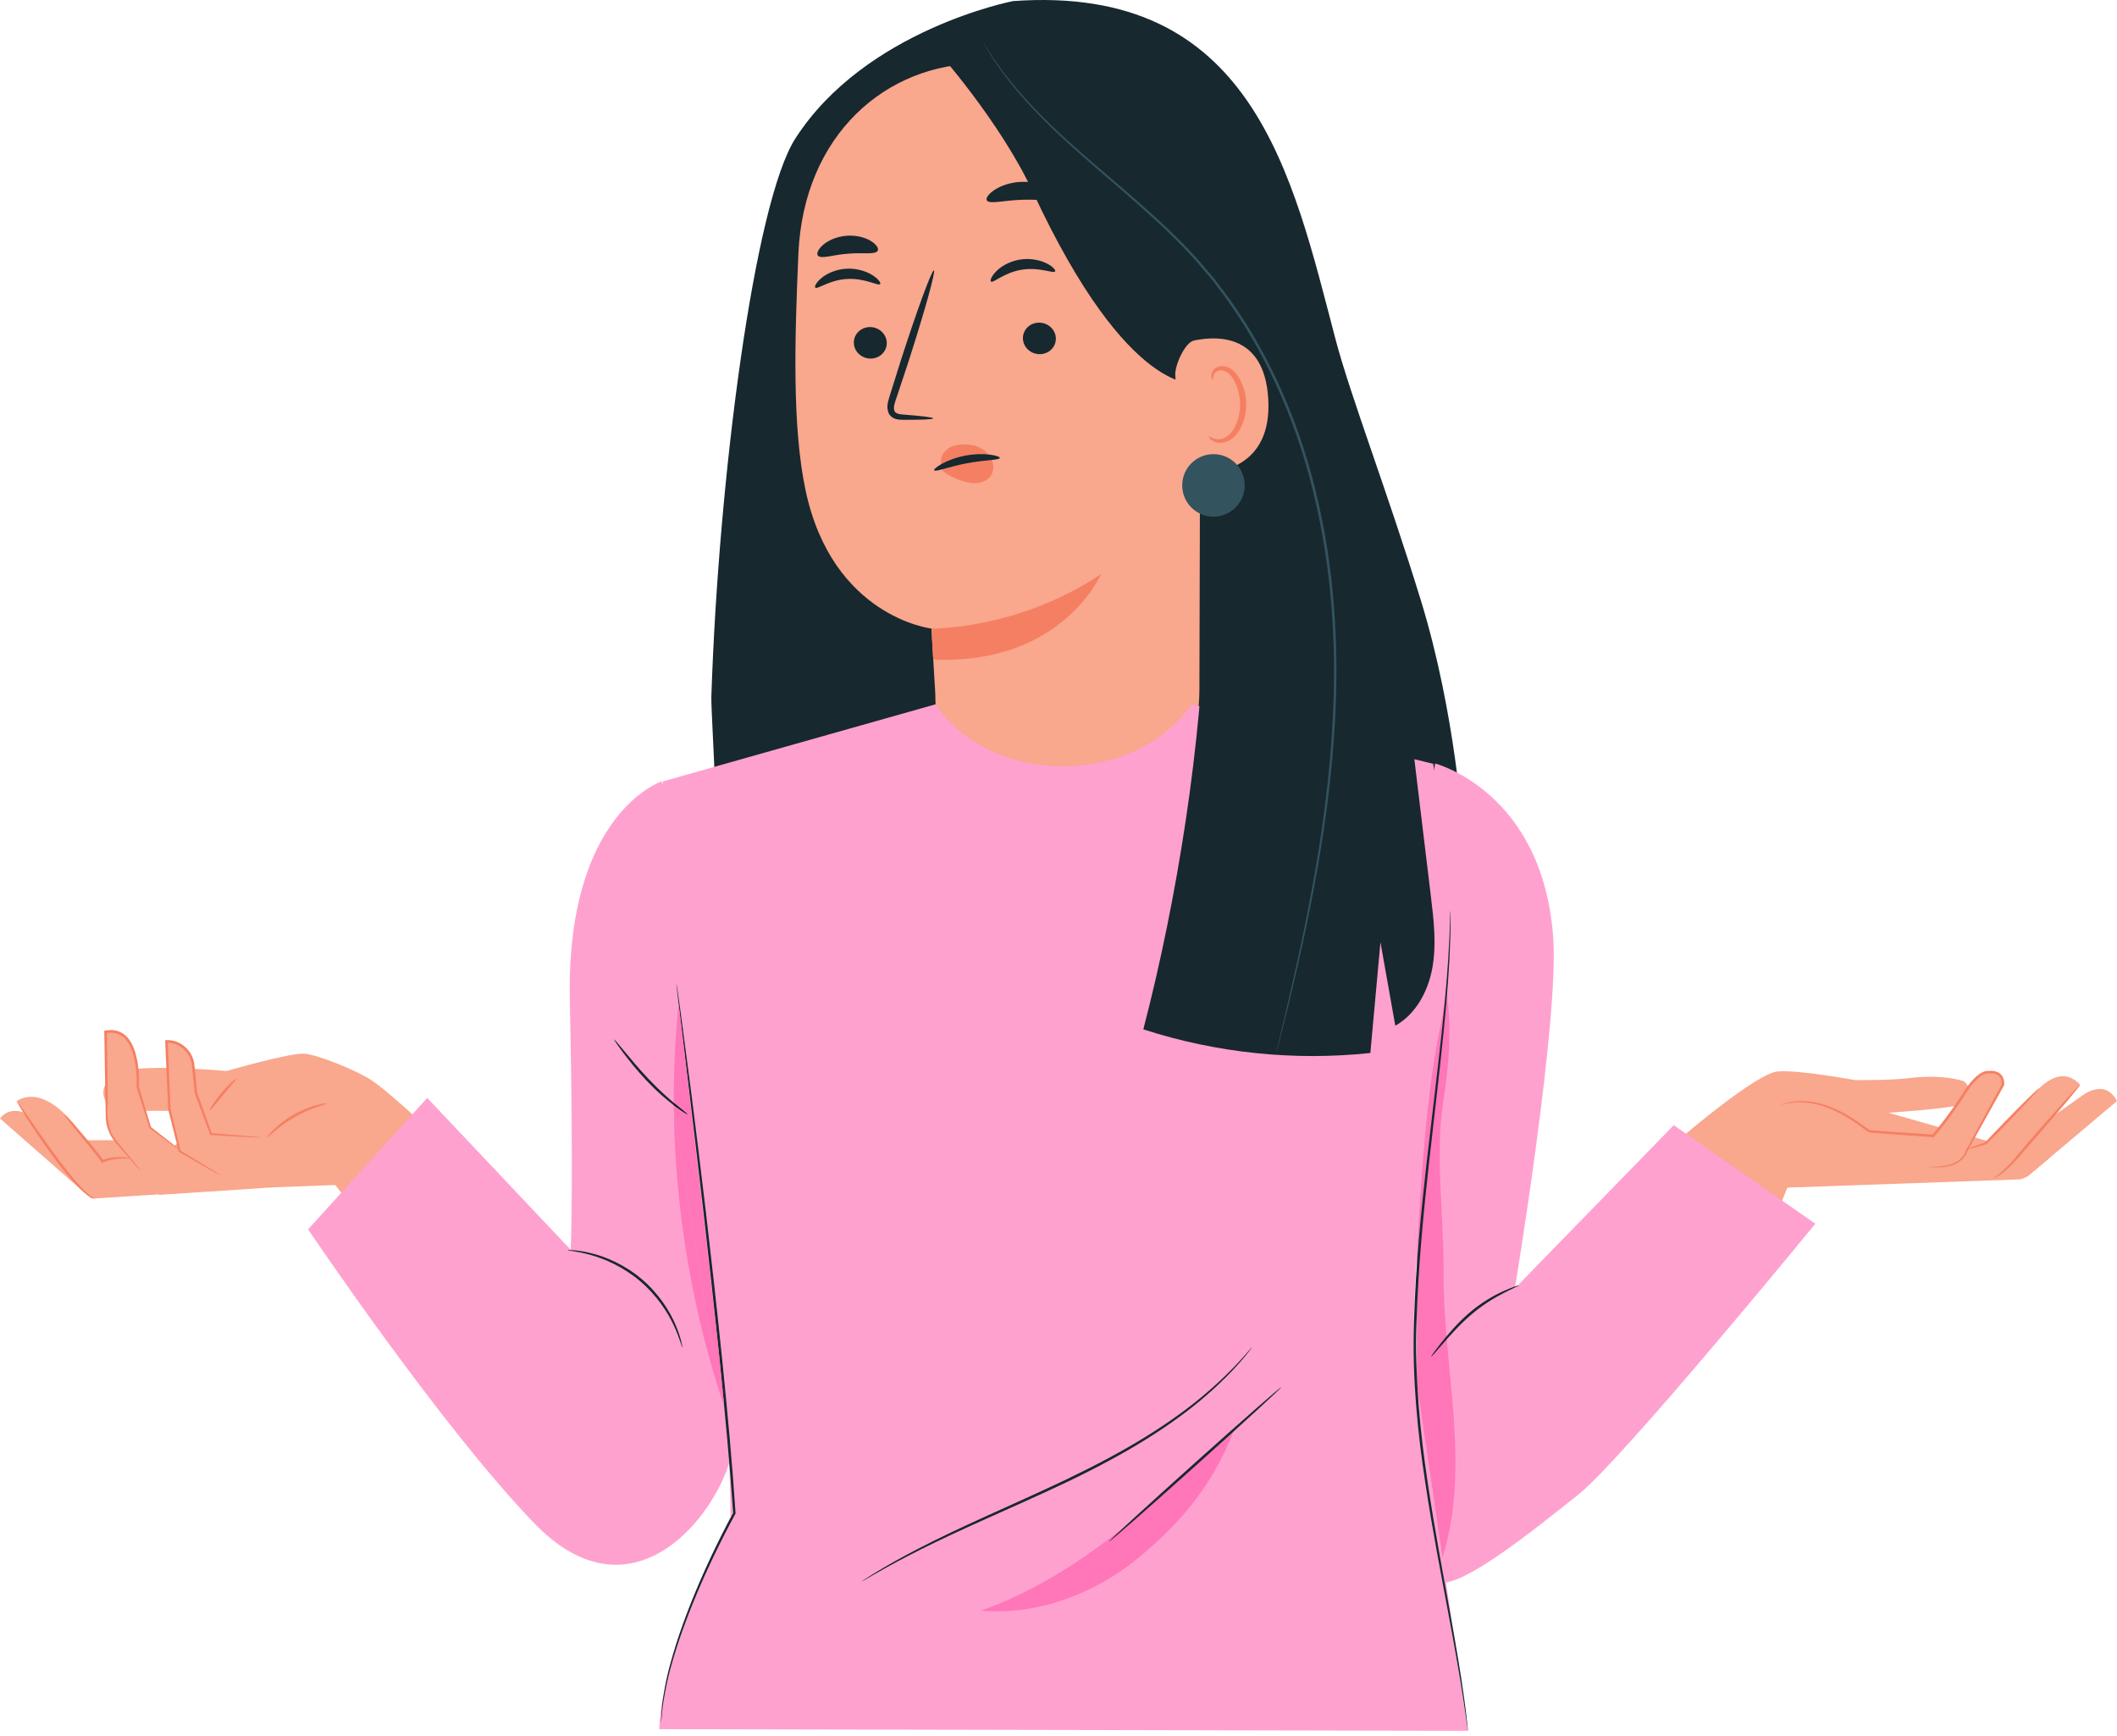 <svg width="200" height="164" viewBox="0 0 200 164" fill="none" xmlns="http://www.w3.org/2000/svg">
<path d="M40.67 106.837C40.67 106.837 36.645 103.058 35.097 102.054C33.549 101.05 30.076 99.669 28.779 99.544C27.482 99.418 21.416 101.175 21.416 101.175C21.416 101.175 12.463 100.38 10.957 101.426C9.451 102.472 9.576 103.56 10.204 104.355C10.831 105.15 13.258 104.899 15.935 104.94C18.613 104.982 19.324 105.234 19.324 105.234L15.433 109.375L25.516 112.178L31.666 111.948L33.884 114.737L40.67 106.837Z" fill="#F9A78D"/>
<path d="M9.976 97.481L10.219 106.402L10.651 107.511L15.051 112.876L25.788 112.168L17.235 108.835L14.193 106.524L13.017 102.712C13.017 102.712 13.382 96.832 9.976 97.481Z" fill="#F9A78D"/>
<path d="M10.73 107.715H8.116C8.116 107.715 4.704 102.103 1.581 104.009L2.299 105.118C2.299 105.118 0.892 104.481 0 105.665L8.606 113.215H9.002L18.173 112.624L10.73 107.715Z" fill="#F9A78D"/>
<path d="M12.288 109.421C12.285 109.447 12.011 109.434 11.548 109.452C11.091 109.478 10.414 109.508 9.736 109.816L9.648 109.856L9.591 109.776C9.326 109.401 8.998 108.998 8.661 108.578C7.965 107.718 7.335 106.94 6.805 106.286C6.333 105.696 6.043 105.332 6.068 105.309C6.093 105.285 6.431 105.612 6.937 106.174C7.444 106.735 8.127 107.525 8.853 108.424C9.192 108.847 9.512 109.249 9.782 109.65L9.638 109.61C10.39 109.29 11.081 109.301 11.548 109.312C12.02 109.334 12.291 109.396 12.288 109.421Z" fill="#F57F62"/>
<path d="M30.89 104.234C30.912 104.313 29.441 104.612 27.864 105.514C26.282 106.409 25.274 107.521 25.217 107.461C25.195 107.441 25.419 107.141 25.852 106.717C26.284 106.295 26.937 105.761 27.743 105.301C28.549 104.843 29.342 104.555 29.926 104.4C30.511 104.244 30.884 104.204 30.89 104.234Z" fill="#F57F62"/>
<path d="M22.312 101.923C22.361 101.973 21.768 102.613 21.081 103.436C20.391 104.256 19.865 104.953 19.807 104.913C19.752 104.878 20.193 104.111 20.892 103.278C21.59 102.443 22.268 101.875 22.312 101.923Z" fill="#F57F62"/>
<path d="M13.346 110.668C13.34 110.674 13.269 110.603 13.141 110.463C12.997 110.303 12.813 110.099 12.587 109.846C12.343 109.568 12.054 109.238 11.722 108.859C11.554 108.665 11.374 108.458 11.185 108.24C10.998 108.021 10.783 107.794 10.603 107.515C10.242 106.965 9.995 106.25 9.992 105.472C9.977 104.711 9.961 103.9 9.945 103.048C9.916 101.336 9.885 99.458 9.853 97.483L9.851 97.374L9.953 97.36C10.042 97.348 10.14 97.335 10.237 97.321C10.87 97.25 11.547 97.473 11.972 97.937C12.401 98.391 12.64 98.955 12.803 99.504C13.115 100.615 13.165 101.707 13.126 102.719L13.121 102.68C13.557 104.126 13.945 105.414 14.272 106.499L14.243 106.458C15.165 107.179 15.912 107.762 16.454 108.185C16.693 108.379 16.887 108.535 17.041 108.659C17.173 108.769 17.239 108.829 17.235 108.835C17.23 108.842 17.154 108.794 17.012 108.696C16.852 108.581 16.65 108.436 16.399 108.257C15.846 107.848 15.084 107.285 14.143 106.589L14.122 106.574L14.114 106.548C13.773 105.467 13.368 104.184 12.913 102.744L12.908 102.727L12.909 102.705C12.939 101.722 12.88 100.637 12.574 99.571C12.417 99.044 12.184 98.514 11.797 98.106C11.413 97.694 10.839 97.506 10.259 97.566C10.17 97.578 10.081 97.59 9.999 97.601L10.098 97.479C10.124 99.454 10.148 101.333 10.17 103.044C10.24 104.739 9.975 106.354 10.748 107.422C10.913 107.689 11.118 107.914 11.303 108.14C11.487 108.363 11.662 108.573 11.826 108.771C12.146 109.16 12.424 109.499 12.659 109.785C12.871 110.05 13.043 110.264 13.178 110.432C13.294 110.582 13.352 110.663 13.346 110.668Z" fill="#F57F62"/>
<path d="M9.002 113.215C9.006 113.227 8.819 113.236 8.545 113.084C8.272 112.938 7.924 112.659 7.536 112.278C6.758 111.515 5.812 110.35 4.839 109.017C3.866 107.682 3.041 106.436 2.462 105.523C2.173 105.066 1.946 104.692 1.794 104.43C1.643 104.169 1.567 104.019 1.581 104.009C1.596 104 1.698 104.133 1.874 104.378C2.079 104.672 2.323 105.021 2.607 105.427C3.222 106.314 4.068 107.542 5.037 108.872C6.007 110.2 6.925 111.374 7.66 112.156C8.026 112.547 8.348 112.838 8.594 113.002C8.839 113.171 9.004 113.192 9.002 113.215Z" fill="#F57F62"/>
<path d="M24.668 107.456L19.93 107.137L18.514 103.255L18.253 100.644C18.125 99.369 17.059 98.362 15.777 98.381L15.731 98.382L15.997 104.78L16.97 108.754L20.819 111.025H25.526L24.668 107.456Z" fill="#F9A78D"/>
<path d="M24.668 107.456L19.93 107.137L18.514 103.255L18.253 100.644C18.125 99.369 17.059 98.362 15.777 98.381L15.731 98.382L15.997 104.78L16.97 108.754L20.819 111.025" fill="#F9A78D"/>
<path d="M20.819 111.025C20.815 111.032 20.72 110.986 20.541 110.889C20.342 110.779 20.085 110.636 19.766 110.459C19.071 110.06 18.109 109.508 16.926 108.829L16.895 108.811L16.886 108.775C16.6 107.635 16.262 106.29 15.889 104.806L15.887 104.796L15.886 104.785C15.803 102.861 15.708 100.685 15.608 98.387L15.603 98.265L15.728 98.259C15.77 98.257 15.818 98.26 15.866 98.261C17.058 98.269 18.071 99.199 18.306 100.262C18.373 100.53 18.385 100.793 18.412 101.043C18.437 101.296 18.461 101.547 18.485 101.795C18.533 102.29 18.58 102.774 18.625 103.244L18.619 103.216C19.138 104.662 19.607 105.971 20.014 107.106L19.936 107.048C21.376 107.162 22.552 107.254 23.4 107.321C23.788 107.357 24.1 107.386 24.341 107.409C24.556 107.432 24.669 107.448 24.668 107.456C24.667 107.465 24.554 107.466 24.338 107.46C24.096 107.45 23.782 107.436 23.393 107.42C22.544 107.372 21.366 107.306 19.924 107.226L19.867 107.223L19.846 107.167C19.427 106.036 18.943 104.733 18.409 103.293L18.404 103.28L18.403 103.266C18.354 102.796 18.305 102.313 18.254 101.818C18.228 101.57 18.202 101.32 18.176 101.066C18.148 100.811 18.135 100.555 18.073 100.319C17.856 99.352 16.932 98.513 15.861 98.507C15.818 98.505 15.775 98.503 15.734 98.505L15.853 98.377C15.945 100.675 16.031 102.851 16.107 104.775L16.104 104.754C16.459 106.241 16.782 107.591 17.054 108.733L17.014 108.679C18.181 109.387 19.13 109.962 19.815 110.377C20.124 110.57 20.373 110.726 20.566 110.847C20.736 110.957 20.824 111.018 20.819 111.025Z" fill="#F57F62"/>
<path d="M126.149 31.969C122.088 16.493 118.34 -1.517 95.712 0.102C95.712 0.102 81.767 2.785 75.144 13.076C71.249 19.13 67.874 45.226 67.203 65.837V65.837L67.203 65.847C67.175 66.687 67.525 72.537 67.502 73.357L127.399 78.344H138.189C138.189 78.344 137.513 67.409 134.26 56.803C131.097 46.487 127.587 37.448 126.149 31.969Z" fill="#17282F"/>
<path d="M92.701 5.999L94.117 4.65L109.415 10.815C111.628 10.938 113.38 12.733 113.447 14.949L113.313 64.794C113.332 68.174 112.655 71.102 110.614 73.796L108.465 76.632C103.567 83.1 93.489 82.568 89.611 75.442C89.34 74.944 89.151 74.507 89.07 74.153C88.988 73.708 88.867 73.416 88.842 73.038C88.387 69.028 88.361 65.55 88.361 65.55C88.088 61.148 87.998 59.341 87.998 59.382C87.998 59.382 78.628 58.305 76.095 46.278C74.835 40.296 75.073 32.067 75.427 23.968C75.917 12.759 83.692 5.988 92.701 5.999Z" fill="#F9A78D"/>
<path d="M96.639 31.964C96.651 32.787 97.358 33.455 98.217 33.458C99.075 33.461 99.762 32.798 99.75 31.976C99.737 31.153 99.031 30.484 98.174 30.481C97.314 30.478 96.627 31.142 96.639 31.964Z" fill="#17282F"/>
<path d="M80.666 32.381C80.678 33.204 81.385 33.872 82.244 33.875C83.101 33.878 83.788 33.216 83.776 32.393C83.764 31.57 83.057 30.902 82.2 30.898C81.341 30.895 80.653 31.559 80.666 32.381Z" fill="#17282F"/>
<path d="M77.027 27.171C77.23 27.364 78.364 26.434 80.038 26.354C81.708 26.251 82.979 27.05 83.15 26.836C83.235 26.741 83.02 26.385 82.466 26.022C81.92 25.661 81.004 25.329 79.962 25.385C78.919 25.444 78.062 25.871 77.578 26.289C77.083 26.71 76.927 27.085 77.027 27.171Z" fill="#17282F"/>
<path d="M93.623 26.601C93.845 26.772 94.879 25.73 96.534 25.48C98.185 25.205 99.531 25.869 99.68 25.639C99.754 25.535 99.506 25.203 98.915 24.9C98.335 24.596 97.39 24.36 96.359 24.523C95.328 24.688 94.519 25.202 94.081 25.667C93.633 26.136 93.515 26.526 93.623 26.601Z" fill="#17282F"/>
<path d="M88.161 39.524C88.164 39.429 87.115 39.302 85.419 39.17C84.989 39.147 84.581 39.083 84.494 38.795C84.378 38.491 84.534 38.022 84.716 37.514C85.066 36.46 85.432 35.355 85.816 34.198C87.338 29.478 88.418 25.605 88.228 25.546C88.037 25.486 86.648 29.264 85.126 33.983C84.761 35.147 84.411 36.256 84.08 37.316C83.942 37.81 83.692 38.375 83.942 39.005C84.073 39.318 84.398 39.534 84.676 39.594C84.954 39.664 85.195 39.657 85.407 39.658C87.107 39.665 88.16 39.62 88.161 39.524Z" fill="#17282F"/>
<path d="M87.998 59.382C87.998 59.382 96.18 59.499 104.018 54.237C104.018 54.237 100.356 62.834 88.165 62.308L87.998 59.382Z" fill="#F57F62"/>
<path d="M93.39 42.927C92.92 42.357 92.168 42.044 91.438 42.002C90.386 41.942 89.645 42.075 89.084 42.9C88.82 43.356 88.843 44.059 88.966 44.252C89.088 44.445 88.997 44.449 89.184 44.585C89.864 45.076 90.647 45.392 91.457 45.579C92.267 45.766 93.203 45.572 93.623 44.914C93.996 44.331 93.861 43.495 93.39 42.927Z" fill="#F57F62"/>
<path d="M93.221 18.915C93.435 19.343 94.877 18.903 96.646 18.872C98.413 18.8 99.898 19.155 100.066 18.716C100.139 18.507 99.831 18.121 99.198 17.772C98.572 17.423 97.615 17.146 96.554 17.176C95.494 17.207 94.57 17.539 93.983 17.923C93.391 18.308 93.125 18.711 93.221 18.915Z" fill="#17282F"/>
<path d="M77.268 24.143C77.581 24.509 78.714 24.057 80.099 23.969C81.481 23.832 82.672 24.095 82.922 23.684C83.031 23.485 82.827 23.114 82.296 22.78C81.772 22.447 80.912 22.197 79.961 22.273C79.011 22.351 78.203 22.736 77.74 23.15C77.27 23.565 77.129 23.965 77.268 24.143Z" fill="#17282F"/>
<path d="M113.142 36.221C113.142 36.221 106.702 37.779 97.563 18.098C94.452 11.399 88.41 4.65 88.41 4.65L94.079 3.832C94.079 3.832 110.979 8.593 111.263 8.806C111.547 9.019 115.526 17.546 115.526 17.546L113.142 36.221Z" fill="#17282F"/>
<path d="M111.03 35.434C110.987 34.531 111.924 32.35 112.809 32.166C115.171 31.676 119.472 31.652 119.816 37.696C120.285 45.96 111.891 44.726 111.863 44.49C111.841 44.306 111.179 38.551 111.03 35.434Z" fill="#F9A78D"/>
<path d="M114.21 41.217C114.245 41.188 114.359 41.309 114.609 41.406C114.852 41.502 115.265 41.553 115.686 41.368C116.542 40.998 117.198 39.57 117.153 38.078C117.132 37.325 116.934 36.618 116.633 36.039C116.347 35.45 115.932 35.05 115.488 34.997C115.045 34.92 114.749 35.201 114.661 35.439C114.563 35.676 114.625 35.839 114.582 35.855C114.56 35.877 114.397 35.727 114.444 35.382C114.469 35.216 114.555 35.015 114.74 34.845C114.929 34.673 115.215 34.574 115.524 34.59C116.164 34.598 116.771 35.152 117.1 35.786C117.465 36.421 117.706 37.215 117.73 38.061C117.771 39.729 117.008 41.335 115.833 41.749C115.26 41.933 114.765 41.785 114.504 41.604C114.236 41.415 114.182 41.233 114.21 41.217Z" fill="#F57F62"/>
<path d="M94.456 43.261C94.431 43.473 93.019 43.442 91.343 43.766C89.663 44.074 88.359 44.616 88.259 44.428C88.156 44.264 89.395 43.377 91.207 43.043C93.016 42.696 94.493 43.071 94.456 43.261Z" fill="#17282F"/>
<path d="M159.038 107.303C159.038 107.303 165.959 101.375 167.965 101.217C169.97 101.058 175.246 102.039 175.246 102.039C175.246 102.039 178.578 102.068 180.234 101.861C182.728 101.549 184.434 101.809 185.434 102.114C185.933 102.266 186.558 103.509 185.088 104.355C184.466 104.713 178.414 105.122 178.414 105.122L193.556 109.447L191.59 111.07C191.328 111.285 191.003 111.409 190.664 111.421L168.862 112.194L167.864 114.631L159.038 107.303Z" fill="#F9A78D"/>
<path d="M175.565 107.308H182.637C182.637 107.308 185.117 104.014 186.014 102.642C186.799 101.442 187.744 101.089 188.569 101.373C188.784 101.446 188.959 101.607 189.071 101.804C189.238 102.095 189.243 102.452 189.084 102.748L185.975 108.553L187.604 108.002C187.604 108.002 190.87 104.805 191.503 104.067C192.136 103.328 194.458 100.214 196.517 102.483L193.667 105.65L196.517 103.644C196.517 103.644 198.786 101.692 200 104.014L191.526 111.16" fill="#F9A78D"/>
<path d="M168.203 104.378C168.2 104.371 168.297 104.338 168.486 104.281C168.675 104.23 168.95 104.122 169.327 104.087C170.068 103.962 171.199 103.982 172.503 104.418C173.152 104.638 173.843 104.946 174.543 105.357C174.892 105.563 175.247 105.787 175.602 106.036C175.779 106.162 175.957 106.289 176.139 106.419C176.31 106.541 176.522 106.703 176.662 106.776C178.451 106.915 180.499 107.036 182.645 107.187L182.545 107.228C183.205 106.443 183.86 105.587 184.491 104.692C184.737 104.344 184.973 103.993 185.203 103.643C185.43 103.295 185.646 102.933 185.898 102.599C186.147 102.265 186.416 101.945 186.731 101.674C186.885 101.536 187.059 101.417 187.245 101.319C187.439 101.228 187.626 101.14 187.894 101.175L187.853 101.172C188.226 101.135 188.652 101.175 188.968 101.441C189.284 101.714 189.369 102.126 189.338 102.498L189.337 102.517L189.326 102.538C187.978 104.954 186.806 107.056 185.897 108.687L185.904 108.67C185.698 109.366 185.138 109.774 184.656 109.989C184.157 110.206 183.692 110.251 183.325 110.271C182.954 110.288 182.671 110.273 182.48 110.264C182.288 110.253 182.189 110.243 182.189 110.235C182.19 110.228 182.289 110.223 182.48 110.22C182.671 110.216 182.954 110.216 183.319 110.187C183.68 110.154 184.134 110.096 184.605 109.878C185.064 109.662 185.579 109.261 185.753 108.629L185.755 108.62L185.76 108.612C186.653 106.972 187.804 104.858 189.127 102.429L189.114 102.469C189.137 102.166 189.056 101.812 188.816 101.616C188.579 101.416 188.222 101.371 187.876 101.408L187.866 101.408L187.834 101.404C187.711 101.387 187.509 101.448 187.354 101.531C187.191 101.618 187.032 101.727 186.887 101.857C186.594 102.111 186.334 102.419 186.094 102.744C185.627 103.401 185.195 104.141 184.692 104.834C184.055 105.735 183.399 106.592 182.728 107.386L182.689 107.433L182.628 107.428C180.468 107.269 178.46 107.146 176.613 106.983C176.343 106.853 176.209 106.717 176.016 106.585C175.837 106.455 175.661 106.327 175.487 106.201C175.138 105.951 174.789 105.727 174.447 105.519C173.761 105.107 173.086 104.795 172.452 104.568C171.178 104.12 170.072 104.076 169.338 104.173C168.965 104.193 168.69 104.287 168.498 104.324C168.307 104.367 168.206 104.385 168.203 104.378Z" fill="#F57F62"/>
<path d="M196.517 102.483C196.529 102.495 196.43 102.632 196.24 102.872C196.05 103.112 195.77 103.454 195.419 103.872C194.718 104.708 193.736 105.853 192.641 107.107C191.526 108.342 190.6 109.548 189.786 110.293C189.384 110.669 189.03 110.944 188.765 111.104C188.5 111.265 188.335 111.318 188.33 111.306C188.321 111.287 188.469 111.206 188.712 111.026C188.954 110.845 189.284 110.556 189.664 110.169C190.436 109.404 191.331 108.192 192.451 106.951C193.548 105.695 194.552 104.567 195.288 103.758C195.656 103.354 195.957 103.029 196.169 102.809C196.38 102.588 196.504 102.472 196.517 102.483Z" fill="#F57F62"/>
<path d="M192.638 102.815C192.662 102.838 192.332 103.223 191.779 103.825C191.225 104.426 190.449 105.247 189.581 106.141C188.869 106.875 188.206 107.546 187.675 108.07L187.657 108.088L187.636 108.095C186.586 108.425 185.898 108.603 185.884 108.548C185.883 108.534 186.044 108.472 186.338 108.36C186.697 108.229 187.108 108.079 187.573 107.909L187.534 107.934C188.043 107.387 188.693 106.704 189.405 105.971C190.273 105.076 191.069 104.275 191.654 103.704C192.239 103.132 192.613 102.791 192.638 102.815Z" fill="#F57F62"/>
<path d="M135.576 72.126C135.576 72.126 145.74 74.745 146.737 88.559C147.305 96.43 143.116 121.712 143.116 121.712L158.125 106.296L171.502 115.604C171.502 115.604 153.304 137.854 149.104 141.199C144.905 144.544 138.216 149.925 136.039 149.489C133.861 149.052 133.861 139.018 133.861 139.018V83.609L135.576 72.126Z" fill="#FFA1CF"/>
<path d="M62.509 73.817C62.509 73.817 53.466 76.79 53.835 94.453C54.204 112.115 53.915 118.062 53.915 118.062L40.363 103.721L29.105 116.137C29.105 116.137 41.7 134.848 50.514 143.942C58.818 152.511 66.2 145.07 68.6 139.046C70.543 134.165 72.106 115.612 72.106 115.612L62.509 73.817Z" fill="#FFA1CF"/>
<path d="M136.272 147.162L133.861 130.777V118.262C134.203 111.761 134.777 102.86 136.084 96.851C136.32 95.764 136.49 94.585 136.607 93.35C137.19 96.82 136.912 100.488 136.366 103.947C135.55 109.115 136.414 114.889 136.378 120.112C136.315 129.199 139.001 138.456 136.272 147.162Z" fill="#FF76B9"/>
<path d="M60.626 85.064C60.626 85.064 66.671 125.72 67.841 129.28C69.011 132.84 69.011 143.332 69.011 143.332C69.011 143.332 62.666 155.142 62.277 163.354L138.678 163.511L133.714 129.775C133.543 128.516 133.532 124.639 133.601 123.37C133.922 117.43 134.381 104.684 136.084 96.852C138.063 87.744 135.398 72.158 135.398 72.158L112.577 66.537C107.175 74.298 93.699 74.403 88.383 66.537L62.627 73.818L60.626 85.064Z" fill="#FFA1CF"/>
<path d="M135.212 128.16C135.198 128.15 135.28 128.022 135.44 127.798C135.598 127.574 135.839 127.258 136.142 126.872C136.755 126.108 137.624 125.055 138.764 124.065C139.903 123.073 141.104 122.394 141.999 121.988C142.448 121.787 142.817 121.637 143.078 121.551C143.338 121.461 143.484 121.419 143.49 121.434C143.544 121.531 141.177 122.29 138.924 124.251C137.804 125.224 136.92 126.249 136.275 126.983C135.636 127.723 135.24 128.183 135.212 128.16Z" fill="#17282F"/>
<path d="M64.465 127.3C64.419 127.313 64.241 126.473 63.664 125.232C63.096 123.996 62.057 122.371 60.466 121.023C58.876 119.673 57.103 118.913 55.791 118.554C54.472 118.187 53.615 118.149 53.62 118.102C53.621 118.087 53.835 118.083 54.22 118.114C54.606 118.144 55.162 118.222 55.835 118.387C57.177 118.707 59 119.456 60.625 120.836C62.251 122.214 63.288 123.89 63.823 125.161C64.095 125.799 64.263 126.335 64.355 126.71C64.448 127.085 64.48 127.297 64.465 127.3Z" fill="#17282F"/>
<path d="M64.953 105.27C64.944 105.284 64.821 105.216 64.607 105.082C64.392 104.949 64.092 104.74 63.73 104.47C63.006 103.93 62.054 103.114 61.106 102.112C60.158 101.109 59.383 100.13 58.843 99.408C58.305 98.685 57.998 98.219 58.023 98.2C58.052 98.179 58.408 98.607 58.98 99.301C59.553 99.993 60.344 100.949 61.284 101.943C62.224 102.935 63.146 103.763 63.838 104.334C64.528 104.905 64.975 105.238 64.953 105.27Z" fill="#17282F"/>
<path d="M118.287 127.275C118.291 127.278 118.269 127.31 118.225 127.369C118.171 127.439 118.104 127.524 118.024 127.629C117.839 127.851 117.588 128.198 117.219 128.604C116.504 129.439 115.397 130.586 113.911 131.873C112.428 133.164 110.54 134.558 108.335 135.934C106.132 137.312 103.609 138.658 100.909 139.954C98.205 141.245 95.592 142.389 93.227 143.452C90.861 144.513 88.744 145.494 86.993 146.374C85.241 147.252 83.848 148.01 82.899 148.558C82.419 148.824 82.058 149.049 81.806 149.19C81.691 149.254 81.597 149.308 81.519 149.351C81.454 149.386 81.42 149.402 81.418 149.399C81.415 149.395 81.445 149.372 81.506 149.33C81.58 149.281 81.67 149.221 81.78 149.148C82.024 148.993 82.378 148.755 82.85 148.476C83.786 147.902 85.169 147.118 86.915 146.219C88.658 145.318 90.772 144.318 93.134 143.246C95.495 142.171 98.104 141.021 100.803 139.732C103.497 138.439 106.015 137.103 108.216 135.742C110.418 134.382 112.307 133.009 113.798 131.741C115.291 130.476 116.413 129.353 117.147 128.54C117.527 128.145 117.789 127.809 117.986 127.598C118.074 127.499 118.146 127.419 118.206 127.353C118.256 127.299 118.284 127.273 118.287 127.275Z" fill="#17282F"/>
<path d="M62.454 162.714C62.451 162.714 62.45 162.681 62.452 162.615C62.456 162.538 62.46 162.442 62.465 162.319C62.483 162.046 62.507 161.662 62.537 161.17C62.673 160.175 62.883 158.711 63.399 156.921C64.386 153.332 66.325 148.39 69.281 142.898L69.267 142.96C68.963 138.536 68.505 133.596 67.976 128.4C66.968 118.589 65.91 109.722 65.139 103.305C64.751 100.107 64.436 97.515 64.217 95.708C64.111 94.821 64.029 94.127 63.971 93.641C63.946 93.414 63.927 93.236 63.912 93.103C63.901 92.982 63.896 92.919 63.901 92.918C63.905 92.918 63.917 92.979 63.937 93.1C63.958 93.232 63.985 93.409 64.02 93.635C64.089 94.12 64.186 94.811 64.311 95.695C64.549 97.501 64.89 100.09 65.311 103.284C66.127 109.696 67.212 118.561 68.22 128.375C68.749 133.573 69.201 138.516 69.49 142.945L69.492 142.978L69.476 143.007C66.513 148.47 64.549 153.392 63.529 156.957C62.996 158.737 62.766 160.189 62.608 161.179C62.563 161.668 62.527 162.049 62.502 162.321C62.489 162.442 62.479 162.539 62.471 162.615C62.463 162.681 62.457 162.715 62.454 162.714Z" fill="#17282F"/>
<path d="M137.025 86.015C137.029 86.015 137.033 86.083 137.035 86.216C137.035 86.361 137.035 86.557 137.036 86.808C137.03 87.328 137.045 88.096 136.996 89.082C136.942 91.058 136.738 93.911 136.388 97.425C136.042 100.94 135.532 105.114 135.016 109.753C134.503 114.39 133.988 119.499 133.825 124.879C133.651 130.261 134.178 135.38 134.868 139.991C135.547 144.607 136.348 148.735 136.968 152.211C137.6 155.685 138.065 158.506 138.327 160.464C138.469 161.442 138.549 162.204 138.605 162.721C138.631 162.971 138.651 163.166 138.666 163.309C138.678 163.442 138.683 163.51 138.678 163.511C138.674 163.511 138.662 163.444 138.641 163.312C138.62 163.17 138.592 162.975 138.556 162.727C138.484 162.213 138.389 161.452 138.232 160.478C137.941 158.526 137.451 155.712 136.797 152.243C136.156 148.771 135.337 144.645 134.645 140.024C133.941 135.41 133.405 130.271 133.58 124.872C133.743 119.479 134.266 114.366 134.792 109.727C135.32 105.088 135.848 100.918 136.215 97.408C136.588 93.898 136.817 91.05 136.901 89.078C136.964 88.093 136.965 87.327 136.987 86.807C136.996 86.557 137.004 86.361 137.009 86.216C137.016 86.083 137.021 86.015 137.025 86.015Z" fill="#17282F"/>
<path d="M68.419 132.879C65.442 124.044 63.796 114.452 63.661 104.983C65.354 115.845 67.24 127.452 67.841 129.28C67.987 129.726 68.115 130.28 68.228 130.908C68.293 131.57 68.357 132.227 68.419 132.879Z" fill="#FF76B9"/>
<path d="M68.228 130.908C68.115 130.28 67.987 129.726 67.841 129.28C67.24 127.452 65.354 115.845 63.661 104.983C63.659 104.794 63.656 104.603 63.655 104.414C63.68 104.433 63.705 104.451 63.73 104.47C64.092 104.74 64.392 104.949 64.607 105.082C64.803 105.205 64.922 105.272 64.948 105.272C64.951 105.272 64.952 105.271 64.953 105.27C64.975 105.238 64.528 104.905 63.838 104.334C63.778 104.285 63.717 104.233 63.654 104.18C63.637 101.037 63.788 97.909 64.112 94.831C64.144 95.098 64.179 95.391 64.217 95.708C64.321 96.564 64.446 97.596 64.59 98.785L67.821 126.899C67.873 127.397 67.924 127.897 67.976 128.4C68.062 129.243 68.146 130.08 68.228 130.908Z" fill="#FF76B9"/>
<path d="M64.948 105.272C64.922 105.272 64.803 105.205 64.607 105.082C64.392 104.949 64.092 104.74 63.73 104.47C63.705 104.451 63.68 104.433 63.655 104.414C63.654 104.336 63.654 104.258 63.654 104.18C63.717 104.233 63.778 104.285 63.838 104.334C64.528 104.905 64.975 105.238 64.953 105.27C64.952 105.271 64.951 105.272 64.948 105.272Z" fill="#0F191D"/>
<path d="M94.16 152.222C93.662 152.222 93.163 152.201 92.664 152.159C99.785 149.628 105.594 145.084 111.383 139.766L116.604 135.029C114.702 140.07 111.75 143.691 107.599 147.127C103.834 150.243 99.028 152.222 94.16 152.222Z" fill="#FF76B9"/>
<path d="M104.789 145.624C104.744 145.573 108.345 142.27 112.833 138.246C117.321 134.221 120.995 131 121.041 131.05C121.086 131.101 117.485 134.404 112.996 138.429C108.509 142.452 104.834 145.674 104.789 145.624Z" fill="#17282F"/>
<path d="M117.593 45.856C117.593 47.487 116.271 48.809 114.64 48.809C113.009 48.809 111.687 47.487 111.687 45.856C111.687 44.225 113.009 42.903 114.64 42.903C116.271 42.903 117.593 44.225 117.593 45.856Z" fill="#33535F"/>
<path d="M135.181 84.676C134.31 77.455 133.439 70.235 132.568 63.014L113.878 57.373C113.517 70.27 111.259 84.755 108.014 97.243C114.902 99.477 122.261 100.243 129.462 99.476C129.78 95.987 130.098 92.499 130.416 89.01C130.883 91.64 131.35 94.269 131.818 96.899C133.78 95.799 134.936 93.61 135.327 91.395C135.719 89.181 135.45 86.909 135.181 84.676Z" fill="#17282F"/>
<path d="M120.553 99.534C120.553 99.534 120.567 99.441 120.608 99.262C120.651 99.074 120.712 98.81 120.791 98.467C120.958 97.761 121.201 96.735 121.512 95.417C122.123 92.765 123.028 88.93 123.91 84.145C124.796 79.364 125.661 73.621 125.944 67.197C126.227 60.783 125.835 53.658 124.059 46.451C122.31 39.245 119.25 32.727 115.393 27.595C114.904 26.958 114.441 26.314 113.918 25.731C113.404 25.142 112.926 24.536 112.391 23.993C112.131 23.716 111.872 23.442 111.615 23.169C111.349 22.905 111.085 22.643 110.823 22.383C110.305 21.856 109.765 21.369 109.247 20.878C107.148 18.936 105.099 17.229 103.266 15.627C101.431 14.028 99.794 12.549 98.44 11.165C98.095 10.825 97.784 10.476 97.472 10.152C97.159 9.828 96.871 9.507 96.603 9.19C96.332 8.876 96.074 8.575 95.827 8.288C95.594 7.99 95.372 7.707 95.162 7.438C94.73 6.911 94.402 6.401 94.099 5.972C93.792 5.547 93.564 5.166 93.382 4.856C93.202 4.554 93.064 4.321 92.966 4.155C92.873 3.997 92.831 3.912 92.831 3.912C92.831 3.912 92.888 3.989 92.987 4.143C93.091 4.305 93.236 4.533 93.424 4.83C93.612 5.135 93.846 5.511 94.16 5.931C94.468 6.354 94.8 6.858 95.237 7.38C95.45 7.645 95.673 7.926 95.909 8.22C96.157 8.504 96.418 8.801 96.691 9.112C96.96 9.426 97.251 9.744 97.565 10.065C97.878 10.386 98.191 10.732 98.537 11.069C99.897 12.44 101.539 13.906 103.38 15.496C105.218 17.089 107.275 18.788 109.385 20.728C109.906 21.219 110.449 21.706 110.97 22.233C111.234 22.493 111.499 22.755 111.767 23.02C112.026 23.293 112.286 23.568 112.549 23.846C113.087 24.39 113.57 24.998 114.088 25.589C114.614 26.174 115.081 26.82 115.573 27.459C119.461 32.611 122.542 39.157 124.297 46.392C126.08 53.627 126.466 60.779 126.17 67.206C125.874 73.645 124.99 79.395 124.08 84.177C123.176 88.963 122.244 92.793 121.605 95.439C121.28 96.761 121.021 97.786 120.839 98.479C120.75 98.82 120.681 99.081 120.632 99.268C120.583 99.445 120.553 99.534 120.553 99.534Z" fill="#33535F"/>
</svg>
